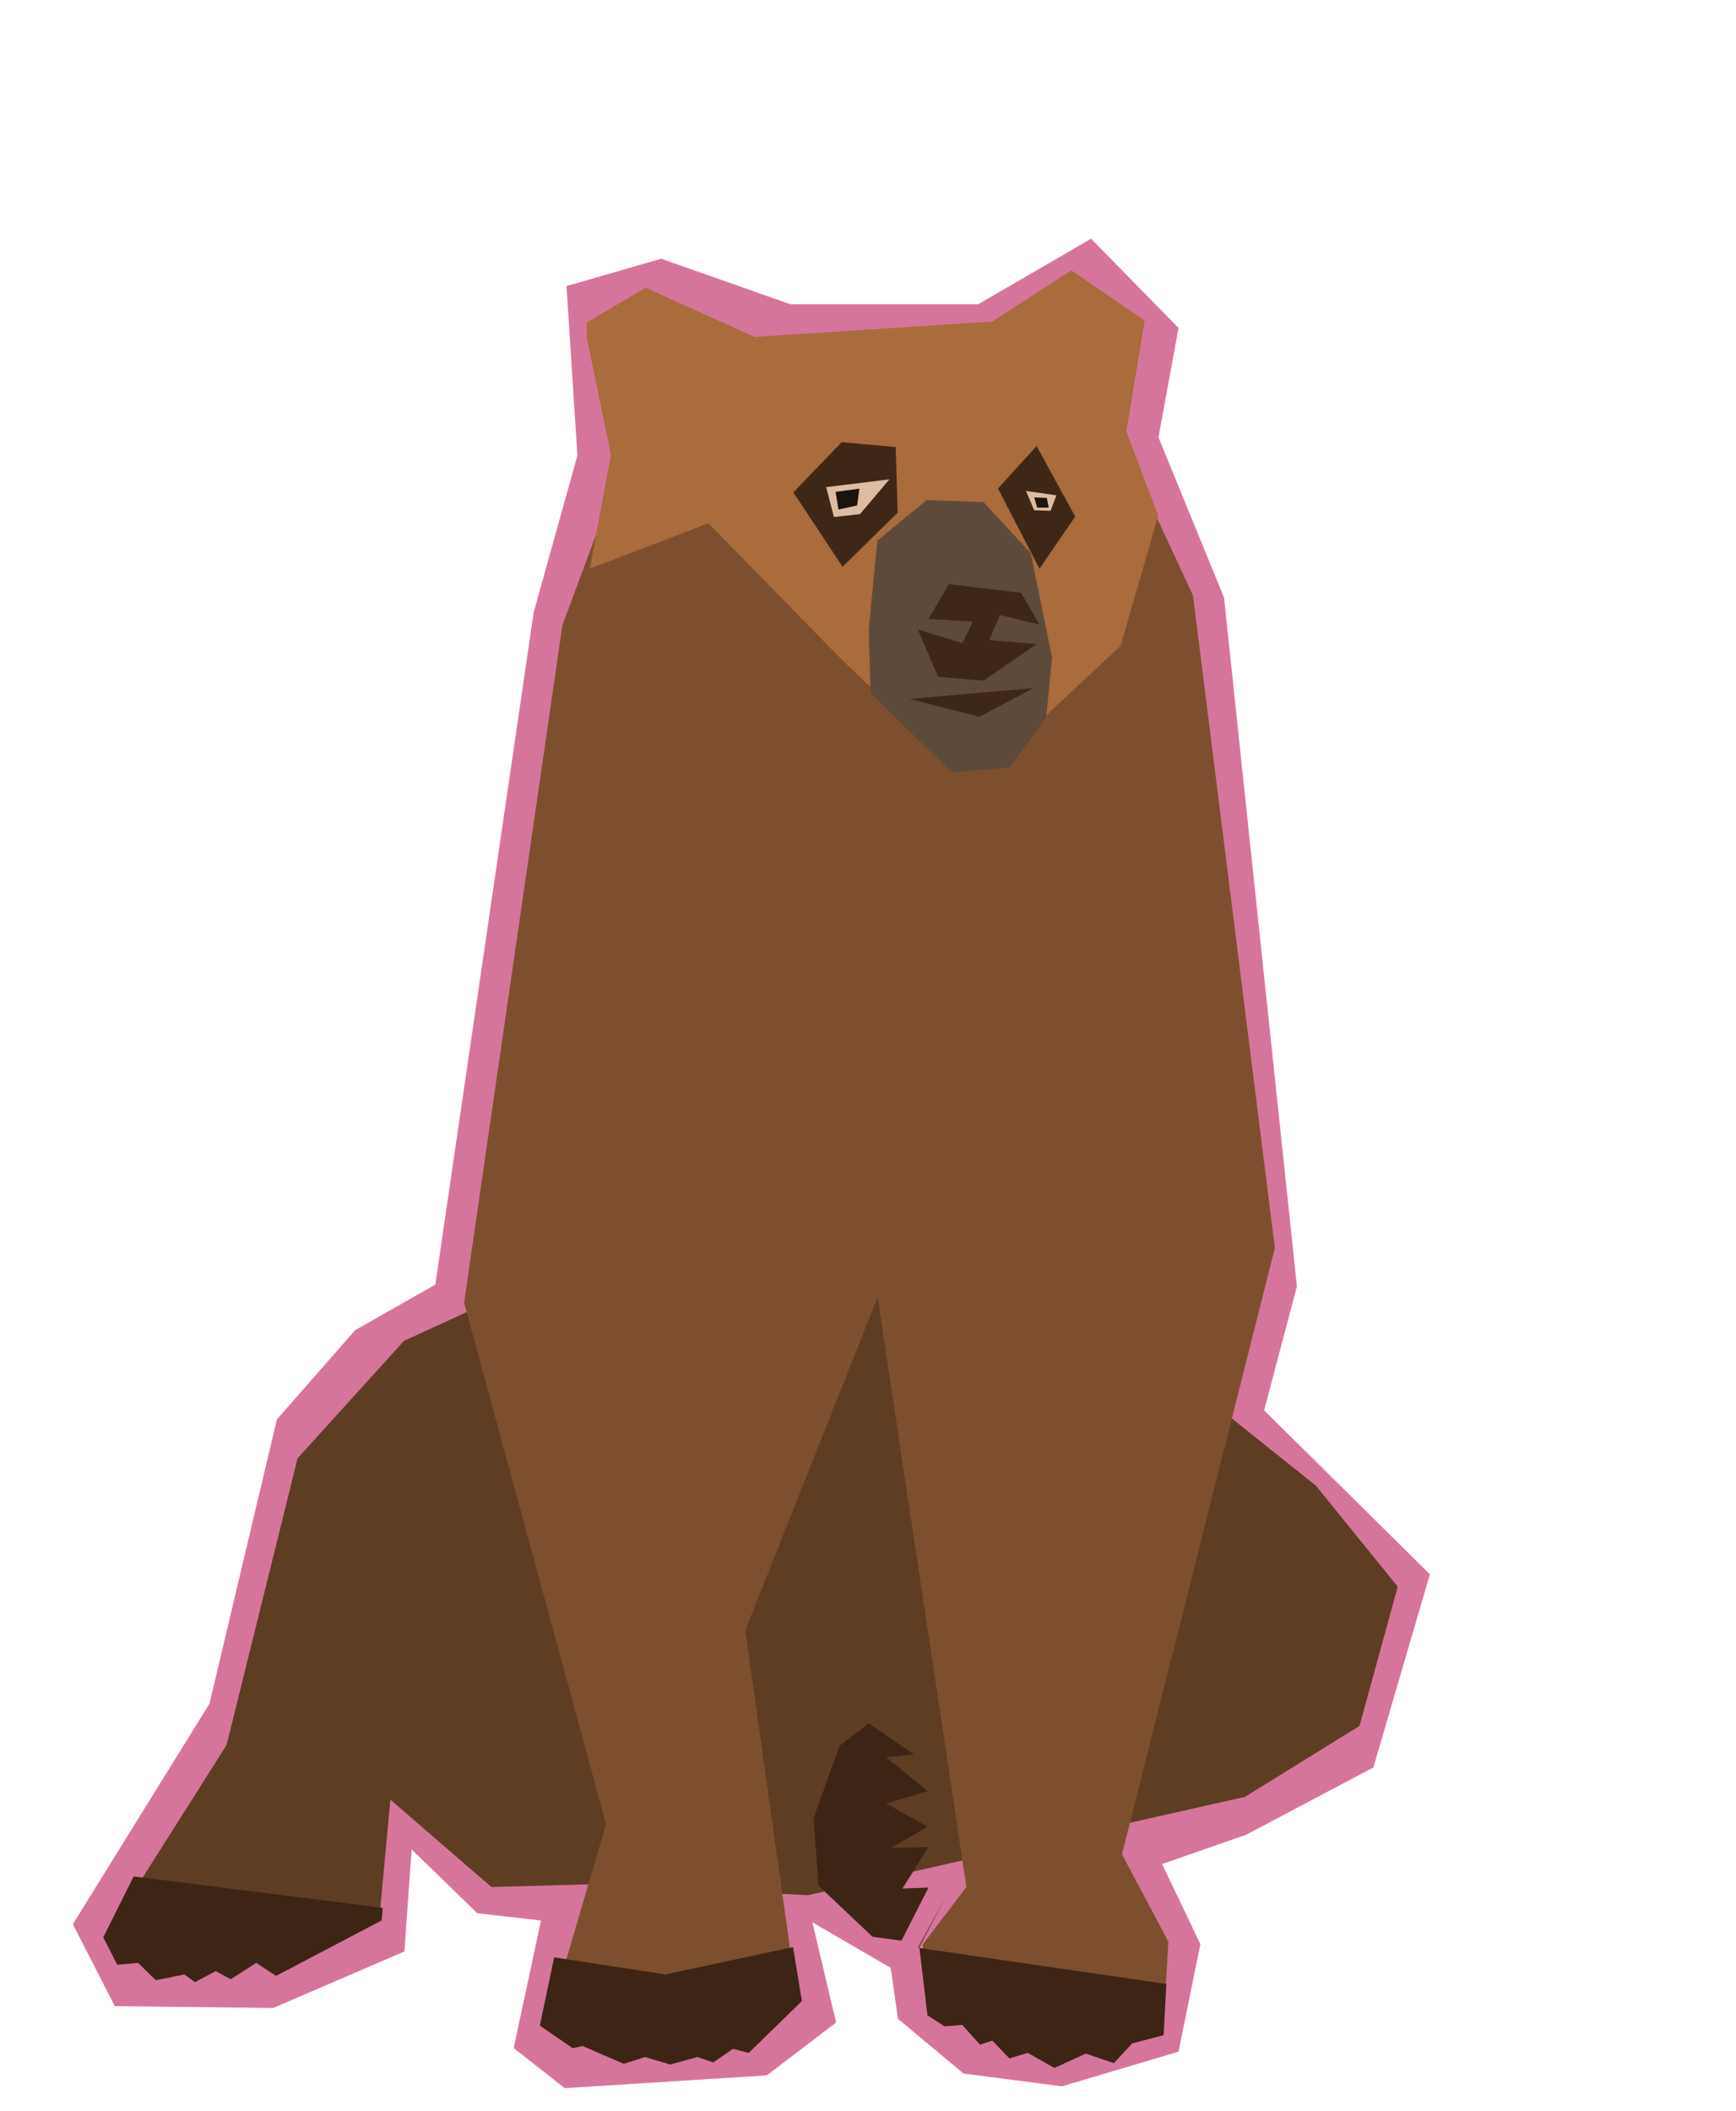<?xml version="1.0" encoding="UTF-8" standalone="no"?>
<!-- Created with Inkscape (http://www.inkscape.org/) -->

<svg
   version="1.1"
   id="svg1"
   width="1053"
   height="1280"
   viewBox="0 0 1053 1280"
   sodipodi:docname="bear.svg"
   inkscape:version="1.4 (86a8ad7, 2024-10-11)"
   inkscape:export-filename="bear.png"
   inkscape:export-xdpi="96"
   inkscape:export-ydpi="96"
   xmlns:inkscape="http://www.inkscape.org/namespaces/inkscape"
   xmlns:sodipodi="http://sodipodi.sourceforge.net/DTD/sodipodi-0.dtd"
   xmlns="http://www.w3.org/2000/svg"
   xmlns:svg="http://www.w3.org/2000/svg">
  <defs
     id="defs1" />
  <sodipodi:namedview
     id="namedview1"
     pagecolor="#ffffff"
     bordercolor="#000000"
     borderopacity="0.25"
     inkscape:showpageshadow="2"
     inkscape:pageopacity="0.0"
     inkscape:pagecheckerboard="0"
     inkscape:deskcolor="#d1d1d1"
     inkscape:zoom="0.45254834"
     inkscape:cx="30.935922"
     inkscape:cy="699.3728"
     inkscape:window-width="1920"
     inkscape:window-height="991"
     inkscape:window-x="-9"
     inkscape:window-y="-9"
     inkscape:window-maximized="1"
     inkscape:current-layer="g1" />
  <g
     inkscape:groupmode="layer"
     inkscape:label="Image"
     id="g1">
    <path
       style="fill:#d6759c;fill-opacity:1;stroke-width:18.898"
       d="m 44.194,1166.726 82.864,-133.687 40.88,-172.357 47.509,-54.138 48.614,-27.621 59.662,-407.691 26.517,-95.017 -6.629,-102.751 57.452,-16.573 78.445,27.621 h 113.8 l 68.501,-39.775 53.033,54.138 -12.153,66.291 39.775,97.227 44.194,417.635 -19.887,75.13 100.542,99.437 -34.25,117.115 -77.34,40.88 -50.823,17.678 23.202,48.614 -13.258,65.186 -70.711,20.992 -59.662,-7.734 -39.775,-33.146 -4.419,-30.936 -47.509,-27.621 14.363,60.767 -41.984,32.041 -122.639,7.734 -30.936,-24.307 16.573,-77.34 -38.67,-4.419 -39.775,-38.67 -4.419,61.872 -79.55,34.251 -96.122,-1.105 z"
       id="path15" />
    <path
       style="fill:#5e3d23;fill-opacity:1;stroke-width:1.002"
       d="m 62.924,1175.679 33.118,21.526 92.73,-13.247 41.397,-21.526 6.624,-71.203 61.268,52.988 59.612,-1.656 132.471,6.624 264.942,-59.612 69.547,-43.053 23.182,-84.45 L 798.137,900.802 526.572,683.881 245.071,813.04 180.492,884.243 137.439,1058.111 Z"
       id="path1" />
    <path
       style="fill:#7e4f2e;fill-opacity:1;stroke-width:1.002"
       d="m 362.639,193.739 16.559,82.794 -38.085,102.665 -59.612,410.66 86.106,316.274 -33.118,112.6 31.462,26.494 61.268,-1.656 56.3,-31.462 -31.462,-223.545 80.31,-202.018 53.816,357.671 -26.494,34.774 3.312,38.085 71.203,31.462 71.203,-14.903 3.312,-56.3 -28.15,-52.988 92.73,-367.607 -49.677,-395.757 -44.709,-96.041 13.247,-69.547 -41.397,-28.15 -46.365,29.806 -145.718,9.935 -64.58,-28.15 z"
       id="path2"
       sodipodi:nodetypes="ccccccccccccccccccccccccccc" />
    <path
       style="fill:#3e2415;fill-opacity:1;stroke-width:1.002"
       d="m 81.084,1137.811 -18.441,36.883 8.489,16.685 12.587,-1.171 10.831,10.538 17.271,-3.513 6.44,4.684 12.587,-6.733 9.074,4.976 15.514,-9.953 12.002,7.904 64.106,-33.663 0.585,-7.611 z"
       id="path3" />
    <path
       style="fill:#3e2415;fill-opacity:1;stroke-width:1.002"
       d="m 336.145,1186.856 -8.693,41.397 19.871,13.661 6.21,-1.242 24.838,10.763 12.833,-4.14 15.317,4.554 16.559,-4.554 9.521,3.312 12.005,-8.279 9.521,2.484 32.29,-31.462 -5.382,-32.704 -77.413,16.559 z"
       id="path4" />
    <path
       style="fill:#3e2415;fill-opacity:1;stroke-width:1.002"
       d="m 493.529,1102.391 2.927,40.981 32.785,31.029 17.563,2.342 16.392,-32.2 -15.807,0.586 15.807,-25.174 -22.832,0.585 22.247,-12.88 -25.174,-14.051 25.174,-7.611 -25.174,-20.491 16.978,-1.756 -27.516,-18.734 -17.563,13.465 z"
       id="path5" />
    <path
       style="fill:#3e2415;fill-opacity:1;stroke-width:1.002"
       d="m 573.765,1150.013 -16.145,30.634 4.968,41.397 10.349,6.623 10.763,-0.828 10.763,12.005 7.451,-2.484 10.349,10.763 11.177,-3.312 16.145,9.107 19.043,-8.693 16.973,5.796 11.177,-12.005 19.043,-4.968 1.656,-31.048 -150.686,-21.941 z"
       id="path6" />
    <path
       style="fill:#aa6b3d;fill-opacity:1;stroke-width:1.002"
       d="m 355.95,204.905 14.636,70.839 -12.88,69.082 72.01,-27.516 78.45,80.206 72.01,69.668 29.858,-3.513 26.93,-32.199 42.737,-39.81 22.832,-79.035 -19.32,-50.934 11.123,-67.326 -44.494,-30.443 -48.006,31.029 -144.019,9.367 -66.155,-29.858 -35.712,21.076 z"
       id="path7" />
    <path
       style="fill:#3e2716;fill-opacity:1;stroke-width:1.002"
       d="m 543.292,271.061 1.171,39.81 -33.37,32.785 -29.858,-45.079 29.272,-30.443 z"
       id="path8" />
    <path
       style="fill:#3e2716;fill-opacity:1;stroke-width:1.002"
       d="m 605.349,296.235 25.174,48.592 21.661,-31.614 -23.418,-42.737 z"
       id="path9" />
    <path
       style="fill:#5e4a3b;fill-opacity:1;stroke-width:1.002"
       d="m 526.9,381.71 5.269,-53.861 29.858,-24.589 34.541,1.171 28.687,31.029 12.88,63.228 -3.513,36.298 -22.247,30.443 -35.127,2.927 -49.177,-48.006 z"
       id="path12" />
    <path
       style="fill:#3e2716;fill-opacity:1;stroke-width:1.002"
       d="m 575.492,354.194 43.908,5.269 11.123,19.32 -24.003,-5.854 -6.44,15.222 28.687,2.342 -32.199,22.247 -27.516,-2.342 -12.294,-28.687 26.93,8.196 6.44,-12.88 -26.93,-1.756 z"
       id="path10" />
    <path
       style="fill:#3e2716;fill-opacity:1;stroke-width:1.625"
       d="m 626.766,417.267 -32.711,17.374 -42.521,-10.846 z"
       id="path11" />
    <path
       style="fill:#debca3;fill-opacity:1;stroke-width:1.002"
       d="m 501.14,295.357 38.347,-4.684 -17.856,21.076 -15.807,1.756 z"
       id="path13" />
    <path
       style="fill:#debca3;fill-opacity:1;stroke-width:1.002"
       d="m 622.327,297.698 18.441,2.635 -3.513,9.367 -9.953,-0.293 z"
       id="path14" />
    <path
       style="fill:#1c130d;fill-opacity:1;stroke:none;stroke-width:10;stroke-dasharray:none;stroke-opacity:1"
       d="m 506.836,298.242 14.453,-1.953 -1.367,10.156 -11.328,2.539 z"
       id="path17" />
    <path
       style="fill:#1c130d;fill-opacity:1;stroke:none;stroke-width:10;stroke-dasharray:none;stroke-opacity:1"
       d="m 627.344,301.562 7.617,0.391 1.172,5.859 h -7.031 z"
       id="path18" />
  </g>
</svg>
